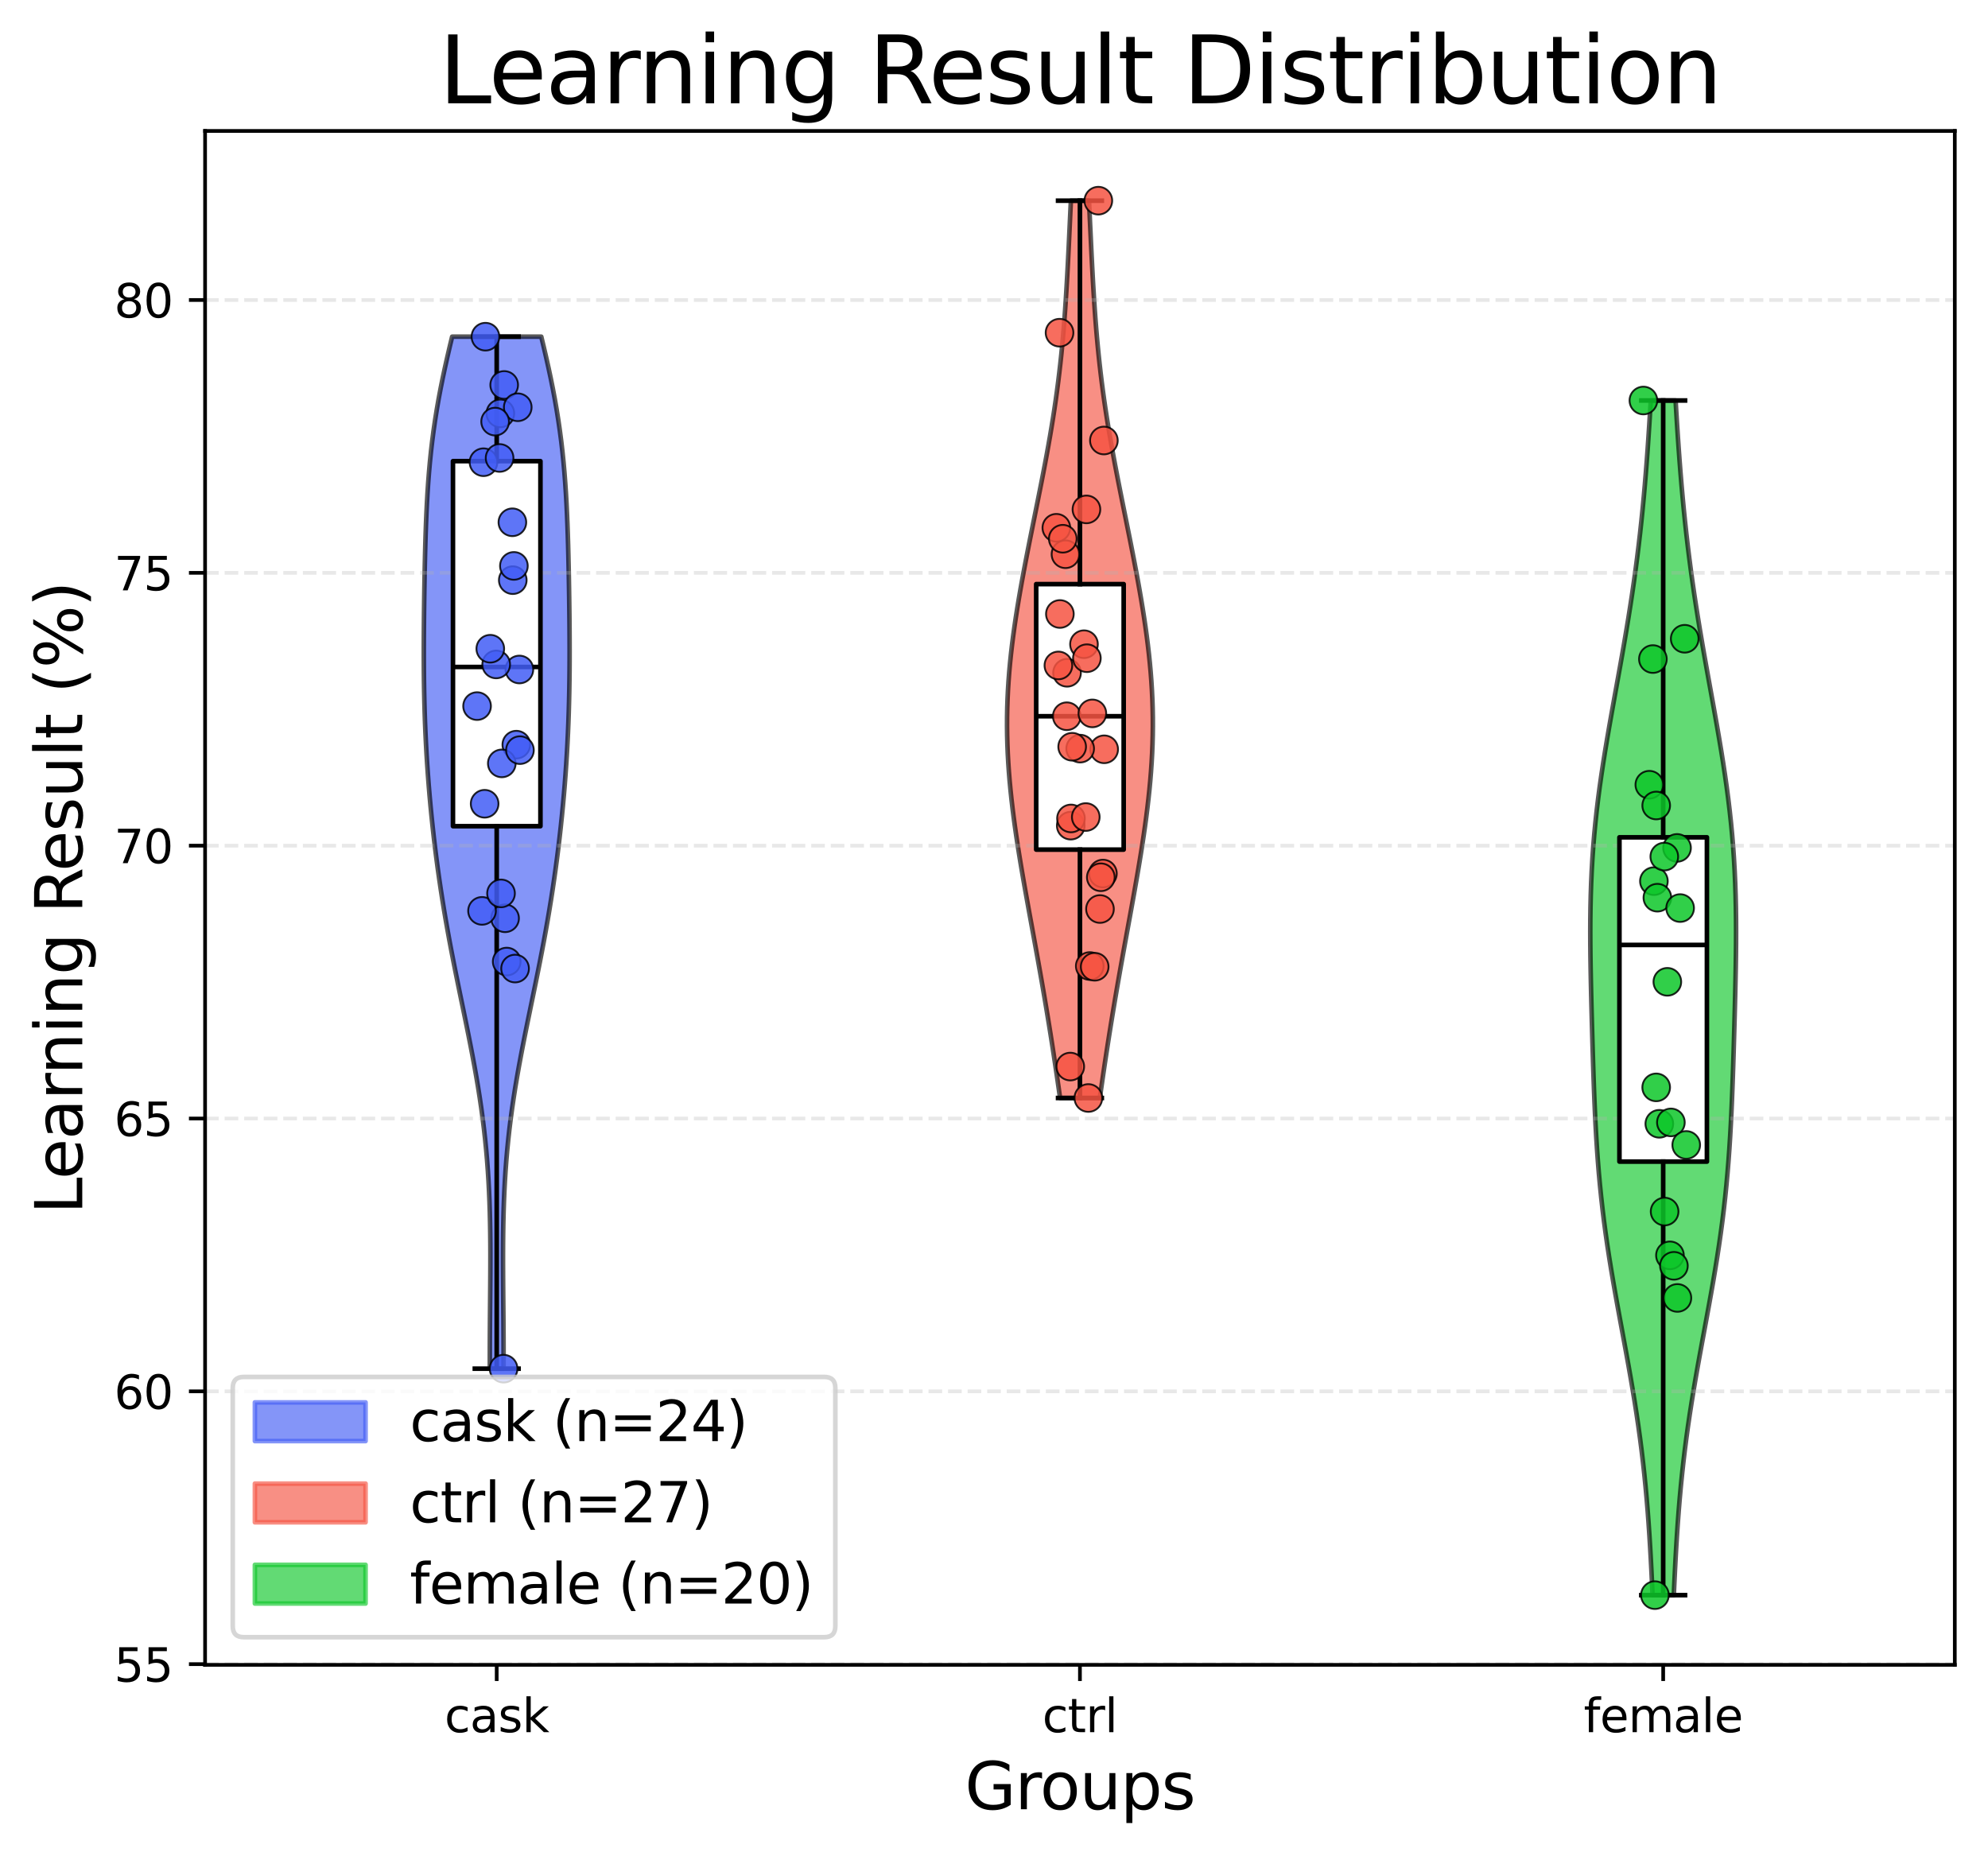 <?xml version="1.0" encoding="utf-8" standalone="no"?>
<!DOCTYPE svg PUBLIC "-//W3C//DTD SVG 1.1//EN"
  "http://www.w3.org/Graphics/SVG/1.1/DTD/svg11.dtd">
<svg xmlns:xlink="http://www.w3.org/1999/xlink" width="431.114pt" height="402.464pt" viewBox="0 0 431.114 402.464" xmlns="http://www.w3.org/2000/svg" version="1.1">
 <defs>
  <style type="text/css">*{stroke-linejoin: round; stroke-linecap: butt}</style>
 </defs>
 <g id="figure_1">
  <g id="patch_1">
   <path d="M 0 402.464 
L 431.114 402.464 
L 431.114 0 
L 0 0 
z
" style="fill: #ffffff"/>
  </g>
  <g id="axes_1">
   <g id="patch_2">
    <path d="M 44.474 361.037 
L 423.914 361.037 
L 423.914 28.397 
L 44.474 28.397 
z
" style="fill: #ffffff"/>
   </g>
   <g id="PolyCollection_1">
    <defs>
     <path id="m0160c5a021" d="M 109.202 -105.655 
L 106.227 -105.655 
L 106.222 -107.916 
L 106.224 -110.176 
L 106.232 -112.437 
L 106.246 -114.697 
L 106.263 -116.958 
L 106.282 -119.218 
L 106.302 -121.479 
L 106.32 -123.74 
L 106.335 -126 
L 106.344 -128.261 
L 106.346 -130.521 
L 106.337 -132.782 
L 106.315 -135.042 
L 106.278 -137.303 
L 106.224 -139.564 
L 106.151 -141.824 
L 106.056 -144.085 
L 105.938 -146.345 
L 105.795 -148.606 
L 105.625 -150.866 
L 105.429 -153.127 
L 105.205 -155.388 
L 104.953 -157.648 
L 104.674 -159.909 
L 104.367 -162.169 
L 104.034 -164.43 
L 103.677 -166.691 
L 103.296 -168.951 
L 102.895 -171.212 
L 102.475 -173.472 
L 102.04 -175.733 
L 101.592 -177.993 
L 101.135 -180.254 
L 100.671 -182.515 
L 100.204 -184.775 
L 99.737 -187.036 
L 99.273 -189.296 
L 98.814 -191.557 
L 98.364 -193.817 
L 97.923 -196.078 
L 97.495 -198.339 
L 97.08 -200.599 
L 96.68 -202.86 
L 96.296 -205.12 
L 95.928 -207.381 
L 95.577 -209.641 
L 95.243 -211.902 
L 94.925 -214.163 
L 94.624 -216.423 
L 94.339 -218.684 
L 94.07 -220.944 
L 93.818 -223.205 
L 93.581 -225.466 
L 93.36 -227.726 
L 93.155 -229.987 
L 92.966 -232.247 
L 92.793 -234.508 
L 92.636 -236.768 
L 92.495 -239.029 
L 92.37 -241.29 
L 92.261 -243.55 
L 92.167 -245.811 
L 92.09 -248.071 
L 92.027 -250.332 
L 91.978 -252.592 
L 91.942 -254.853 
L 91.919 -257.114 
L 91.907 -259.374 
L 91.904 -261.635 
L 91.911 -263.895 
L 91.924 -266.156 
L 91.944 -268.417 
L 91.969 -270.677 
L 92 -272.938 
L 92.035 -275.198 
L 92.074 -277.459 
L 92.119 -279.719 
L 92.17 -281.98 
L 92.229 -284.241 
L 92.297 -286.501 
L 92.376 -288.762 
L 92.47 -291.022 
L 92.579 -293.283 
L 92.708 -295.543 
L 92.858 -297.804 
L 93.034 -300.065 
L 93.236 -302.325 
L 93.468 -304.586 
L 93.731 -306.846 
L 94.026 -309.107 
L 94.355 -311.367 
L 94.717 -313.628 
L 95.111 -315.889 
L 95.537 -318.149 
L 95.992 -320.41 
L 96.475 -322.67 
L 96.981 -324.931 
L 97.508 -327.192 
L 98.051 -329.452 
L 117.378 -329.452 
L 117.378 -329.452 
L 117.921 -327.192 
L 118.448 -324.931 
L 118.954 -322.67 
L 119.436 -320.41 
L 119.892 -318.149 
L 120.318 -315.889 
L 120.712 -313.628 
L 121.074 -311.367 
L 121.402 -309.107 
L 121.698 -306.846 
L 121.961 -304.586 
L 122.193 -302.325 
L 122.395 -300.065 
L 122.57 -297.804 
L 122.721 -295.543 
L 122.85 -293.283 
L 122.959 -291.022 
L 123.052 -288.762 
L 123.132 -286.501 
L 123.2 -284.241 
L 123.258 -281.98 
L 123.309 -279.719 
L 123.354 -277.459 
L 123.394 -275.198 
L 123.429 -272.938 
L 123.459 -270.677 
L 123.485 -268.417 
L 123.505 -266.156 
L 123.518 -263.895 
L 123.524 -261.635 
L 123.522 -259.374 
L 123.51 -257.114 
L 123.486 -254.853 
L 123.451 -252.592 
L 123.402 -250.332 
L 123.339 -248.071 
L 123.261 -245.811 
L 123.168 -243.55 
L 123.059 -241.29 
L 122.934 -239.029 
L 122.793 -236.768 
L 122.636 -234.508 
L 122.463 -232.247 
L 122.273 -229.987 
L 122.068 -227.726 
L 121.847 -225.466 
L 121.611 -223.205 
L 121.358 -220.944 
L 121.09 -218.684 
L 120.805 -216.423 
L 120.504 -214.163 
L 120.186 -211.902 
L 119.852 -209.641 
L 119.5 -207.381 
L 119.132 -205.12 
L 118.748 -202.86 
L 118.348 -200.599 
L 117.934 -198.339 
L 117.505 -196.078 
L 117.065 -193.817 
L 116.614 -191.557 
L 116.156 -189.296 
L 115.691 -187.036 
L 115.224 -184.775 
L 114.758 -182.515 
L 114.294 -180.254 
L 113.837 -177.993 
L 113.389 -175.733 
L 112.954 -173.472 
L 112.534 -171.212 
L 112.133 -168.951 
L 111.752 -166.691 
L 111.395 -164.43 
L 111.062 -162.169 
L 110.755 -159.909 
L 110.475 -157.648 
L 110.224 -155.388 
L 110 -153.127 
L 109.803 -150.866 
L 109.634 -148.606 
L 109.491 -146.345 
L 109.373 -144.085 
L 109.278 -141.824 
L 109.204 -139.564 
L 109.15 -137.303 
L 109.114 -135.042 
L 109.092 -132.782 
L 109.083 -130.521 
L 109.084 -128.261 
L 109.094 -126 
L 109.109 -123.74 
L 109.127 -121.479 
L 109.147 -119.218 
L 109.166 -116.958 
L 109.183 -114.697 
L 109.196 -112.437 
L 109.204 -110.176 
L 109.207 -107.916 
L 109.202 -105.655 
z
" style="stroke: #000000; stroke-opacity: 0.65"/>
    </defs>
    <g clip-path="url(#p8790791031)">
     <use xlink:href="#m0160c5a021" x="0" y="402.464" style="fill: #425df5; fill-opacity: 0.65; stroke: #000000; stroke-opacity: 0.65"/>
    </g>
   </g>
   <g id="PolyCollection_2">
    <defs>
     <path id="m5516cc90e6" d="M 238.505 -164.354 
L 229.884 -164.354 
L 229.607 -166.32 
L 229.324 -168.285 
L 229.036 -170.251 
L 228.743 -172.217 
L 228.444 -174.182 
L 228.14 -176.148 
L 227.831 -178.113 
L 227.516 -180.079 
L 227.195 -182.044 
L 226.869 -184.01 
L 226.538 -185.976 
L 226.201 -187.941 
L 225.859 -189.907 
L 225.512 -191.872 
L 225.162 -193.838 
L 224.808 -195.804 
L 224.451 -197.769 
L 224.092 -199.735 
L 223.733 -201.7 
L 223.373 -203.666 
L 223.015 -205.632 
L 222.66 -207.597 
L 222.308 -209.563 
L 221.962 -211.528 
L 221.622 -213.494 
L 221.291 -215.459 
L 220.97 -217.425 
L 220.66 -219.391 
L 220.363 -221.356 
L 220.081 -223.322 
L 219.815 -225.287 
L 219.567 -227.253 
L 219.338 -229.219 
L 219.131 -231.184 
L 218.946 -233.15 
L 218.785 -235.115 
L 218.65 -237.081 
L 218.541 -239.047 
L 218.46 -241.012 
L 218.408 -242.978 
L 218.384 -244.943 
L 218.39 -246.909 
L 218.426 -248.874 
L 218.492 -250.84 
L 218.586 -252.806 
L 218.71 -254.771 
L 218.861 -256.737 
L 219.039 -258.702 
L 219.242 -260.668 
L 219.47 -262.634 
L 219.721 -264.599 
L 219.992 -266.565 
L 220.283 -268.53 
L 220.592 -270.496 
L 220.917 -272.462 
L 221.256 -274.427 
L 221.608 -276.393 
L 221.971 -278.358 
L 222.344 -280.324 
L 222.724 -282.29 
L 223.111 -284.255 
L 223.503 -286.221 
L 223.898 -288.186 
L 224.295 -290.152 
L 224.692 -292.117 
L 225.088 -294.083 
L 225.482 -296.049 
L 225.871 -298.014 
L 226.254 -299.98 
L 226.63 -301.945 
L 226.997 -303.911 
L 227.353 -305.877 
L 227.698 -307.842 
L 228.031 -309.808 
L 228.35 -311.773 
L 228.654 -313.739 
L 228.943 -315.705 
L 229.216 -317.67 
L 229.473 -319.636 
L 229.714 -321.601 
L 229.939 -323.567 
L 230.149 -325.532 
L 230.343 -327.498 
L 230.523 -329.464 
L 230.69 -331.429 
L 230.844 -333.395 
L 230.987 -335.36 
L 231.12 -337.326 
L 231.243 -339.292 
L 231.359 -341.257 
L 231.468 -343.223 
L 231.572 -345.188 
L 231.671 -347.154 
L 231.768 -349.12 
L 231.862 -351.085 
L 231.954 -353.051 
L 232.046 -355.016 
L 232.138 -356.982 
L 232.23 -358.947 
L 236.159 -358.947 
L 236.159 -358.947 
L 236.251 -356.982 
L 236.342 -355.016 
L 236.434 -353.051 
L 236.527 -351.085 
L 236.621 -349.12 
L 236.717 -347.154 
L 236.817 -345.188 
L 236.921 -343.223 
L 237.03 -341.257 
L 237.146 -339.292 
L 237.269 -337.326 
L 237.402 -335.36 
L 237.544 -333.395 
L 237.699 -331.429 
L 237.865 -329.464 
L 238.046 -327.498 
L 238.24 -325.532 
L 238.45 -323.567 
L 238.675 -321.601 
L 238.916 -319.636 
L 239.173 -317.67 
L 239.446 -315.705 
L 239.735 -313.739 
L 240.039 -311.773 
L 240.358 -309.808 
L 240.69 -307.842 
L 241.036 -305.877 
L 241.392 -303.911 
L 241.759 -301.945 
L 242.135 -299.98 
L 242.518 -298.014 
L 242.907 -296.049 
L 243.3 -294.083 
L 243.696 -292.117 
L 244.094 -290.152 
L 244.491 -288.186 
L 244.886 -286.221 
L 245.278 -284.255 
L 245.665 -282.29 
L 246.045 -280.324 
L 246.418 -278.358 
L 246.781 -276.393 
L 247.133 -274.427 
L 247.472 -272.462 
L 247.797 -270.496 
L 248.106 -268.53 
L 248.397 -266.565 
L 248.668 -264.599 
L 248.919 -262.634 
L 249.146 -260.668 
L 249.35 -258.702 
L 249.528 -256.737 
L 249.679 -254.771 
L 249.802 -252.806 
L 249.897 -250.84 
L 249.962 -248.874 
L 249.998 -246.909 
L 250.004 -244.943 
L 249.981 -242.978 
L 249.928 -241.012 
L 249.847 -239.047 
L 249.739 -237.081 
L 249.603 -235.115 
L 249.443 -233.15 
L 249.258 -231.184 
L 249.05 -229.219 
L 248.822 -227.253 
L 248.574 -225.287 
L 248.308 -223.322 
L 248.025 -221.356 
L 247.729 -219.391 
L 247.419 -217.425 
L 247.097 -215.459 
L 246.766 -213.494 
L 246.427 -211.528 
L 246.081 -209.563 
L 245.729 -207.597 
L 245.374 -205.632 
L 245.016 -203.666 
L 244.656 -201.7 
L 244.297 -199.735 
L 243.938 -197.769 
L 243.581 -195.804 
L 243.227 -193.838 
L 242.876 -191.872 
L 242.53 -189.907 
L 242.188 -187.941 
L 241.851 -185.976 
L 241.52 -184.01 
L 241.194 -182.044 
L 240.873 -180.079 
L 240.558 -178.113 
L 240.249 -176.148 
L 239.945 -174.182 
L 239.646 -172.217 
L 239.353 -170.251 
L 239.065 -168.285 
L 238.782 -166.32 
L 238.505 -164.354 
z
" style="stroke: #000000; stroke-opacity: 0.65"/>
    </defs>
    <g clip-path="url(#p8790791031)">
     <use xlink:href="#m5516cc90e6" x="0" y="402.464" style="fill: #f55442; fill-opacity: 0.65; stroke: #000000; stroke-opacity: 0.65"/>
    </g>
   </g>
   <g id="PolyCollection_3">
    <defs>
     <path id="md12768fd39" d="M 362.977 -56.547 
L 358.372 -56.547 
L 358.254 -59.164 
L 358.127 -61.781 
L 357.991 -64.398 
L 357.843 -67.015 
L 357.681 -69.631 
L 357.502 -72.248 
L 357.306 -74.865 
L 357.089 -77.482 
L 356.851 -80.099 
L 356.589 -82.715 
L 356.302 -85.332 
L 355.991 -87.949 
L 355.655 -90.566 
L 355.293 -93.183 
L 354.908 -95.799 
L 354.5 -98.416 
L 354.072 -101.033 
L 353.625 -103.65 
L 353.164 -106.267 
L 352.691 -108.883 
L 352.21 -111.5 
L 351.725 -114.117 
L 351.241 -116.734 
L 350.76 -119.351 
L 350.289 -121.967 
L 349.83 -124.584 
L 349.387 -127.201 
L 348.964 -129.818 
L 348.563 -132.434 
L 348.187 -135.051 
L 347.838 -137.668 
L 347.516 -140.285 
L 347.223 -142.902 
L 346.958 -145.518 
L 346.719 -148.135 
L 346.507 -150.752 
L 346.32 -153.369 
L 346.154 -155.986 
L 346.008 -158.602 
L 345.879 -161.219 
L 345.764 -163.836 
L 345.661 -166.453 
L 345.568 -169.07 
L 345.481 -171.686 
L 345.399 -174.303 
L 345.321 -176.92 
L 345.247 -179.537 
L 345.175 -182.154 
L 345.107 -184.77 
L 345.044 -187.387 
L 344.986 -190.004 
L 344.937 -192.621 
L 344.898 -195.238 
L 344.873 -197.854 
L 344.864 -200.471 
L 344.875 -203.088 
L 344.909 -205.705 
L 344.968 -208.321 
L 345.055 -210.938 
L 345.172 -213.555 
L 345.321 -216.172 
L 345.504 -218.789 
L 345.72 -221.405 
L 345.97 -224.022 
L 346.253 -226.639 
L 346.568 -229.256 
L 346.913 -231.873 
L 347.286 -234.489 
L 347.683 -237.106 
L 348.102 -239.723 
L 348.54 -242.34 
L 348.992 -244.957 
L 349.455 -247.573 
L 349.925 -250.19 
L 350.399 -252.807 
L 350.873 -255.424 
L 351.345 -258.041 
L 351.809 -260.657 
L 352.265 -263.274 
L 352.71 -265.891 
L 353.14 -268.508 
L 353.555 -271.125 
L 353.953 -273.741 
L 354.333 -276.358 
L 354.695 -278.975 
L 355.037 -281.592 
L 355.359 -284.208 
L 355.663 -286.825 
L 355.947 -289.442 
L 356.214 -292.059 
L 356.463 -294.676 
L 356.696 -297.292 
L 356.915 -299.909 
L 357.119 -302.526 
L 357.311 -305.143 
L 357.491 -307.76 
L 357.662 -310.376 
L 357.825 -312.993 
L 357.98 -315.61 
L 363.369 -315.61 
L 363.369 -315.61 
L 363.524 -312.993 
L 363.686 -310.376 
L 363.857 -307.76 
L 364.038 -305.143 
L 364.23 -302.526 
L 364.434 -299.909 
L 364.652 -297.292 
L 364.885 -294.676 
L 365.135 -292.059 
L 365.401 -289.442 
L 365.686 -286.825 
L 365.989 -284.208 
L 366.312 -281.592 
L 366.654 -278.975 
L 367.015 -276.358 
L 367.395 -273.741 
L 367.794 -271.125 
L 368.209 -268.508 
L 368.639 -265.891 
L 369.084 -263.274 
L 369.539 -260.657 
L 370.004 -258.041 
L 370.475 -255.424 
L 370.95 -252.807 
L 371.424 -250.19 
L 371.894 -247.573 
L 372.357 -244.957 
L 372.809 -242.34 
L 373.247 -239.723 
L 373.666 -237.106 
L 374.063 -234.489 
L 374.436 -231.873 
L 374.78 -229.256 
L 375.095 -226.639 
L 375.378 -224.022 
L 375.629 -221.405 
L 375.845 -218.789 
L 376.027 -216.172 
L 376.177 -213.555 
L 376.294 -210.938 
L 376.381 -208.321 
L 376.44 -205.705 
L 376.474 -203.088 
L 376.484 -200.471 
L 376.476 -197.854 
L 376.45 -195.238 
L 376.412 -192.621 
L 376.362 -190.004 
L 376.305 -187.387 
L 376.241 -184.77 
L 376.173 -182.154 
L 376.102 -179.537 
L 376.027 -176.92 
L 375.95 -174.303 
L 375.868 -171.686 
L 375.781 -169.07 
L 375.687 -166.453 
L 375.584 -163.836 
L 375.47 -161.219 
L 375.341 -158.602 
L 375.195 -155.986 
L 375.029 -153.369 
L 374.841 -150.752 
L 374.629 -148.135 
L 374.391 -145.518 
L 374.126 -142.902 
L 373.832 -140.285 
L 373.511 -137.668 
L 373.161 -135.051 
L 372.785 -132.434 
L 372.385 -129.818 
L 371.962 -127.201 
L 371.519 -124.584 
L 371.06 -121.967 
L 370.588 -119.351 
L 370.108 -116.734 
L 369.624 -114.117 
L 369.139 -111.5 
L 368.658 -108.883 
L 368.185 -106.267 
L 367.723 -103.65 
L 367.277 -101.033 
L 366.849 -98.416 
L 366.441 -95.799 
L 366.055 -93.183 
L 365.694 -90.566 
L 365.358 -87.949 
L 365.046 -85.332 
L 364.76 -82.715 
L 364.498 -80.099 
L 364.259 -77.482 
L 364.043 -74.865 
L 363.846 -72.248 
L 363.668 -69.631 
L 363.506 -67.015 
L 363.358 -64.398 
L 363.222 -61.781 
L 363.095 -59.164 
L 362.977 -56.547 
z
" style="stroke: #000000; stroke-opacity: 0.65"/>
    </defs>
    <g clip-path="url(#p8790791031)">
     <use xlink:href="#md12768fd39" x="0" y="402.464" style="fill: #0ec72a; fill-opacity: 0.65; stroke: #000000; stroke-opacity: 0.65"/>
    </g>
   </g>
   <g id="matplotlib.axis_1">
    <g id="xtick_1">
     <g id="line2d_1">
      <defs>
       <path id="m0812d7dd52" d="M 0 0 
L 0 3.5 
" style="stroke: #000000; stroke-width: 0.8"/>
      </defs>
      <g>
       <use xlink:href="#m0812d7dd52" x="107.714" y="361.037" style="stroke: #000000; stroke-width: 0.8"/>
      </g>
     </g>
     <g id="text_1">
      <!-- cask -->
      <g transform="translate(96.401 375.635) scale(0.1 -0.1)">
       <defs>
        <path id="DejaVuSans-63" d="M 3122 3366 
L 3122 2828 
Q 2878 2963 2633 3030 
Q 2388 3097 2138 3097 
Q 1578 3097 1268 2742 
Q 959 2388 959 1747 
Q 959 1106 1268 751 
Q 1578 397 2138 397 
Q 2388 397 2633 464 
Q 2878 531 3122 666 
L 3122 134 
Q 2881 22 2623 -34 
Q 2366 -91 2075 -91 
Q 1284 -91 818 406 
Q 353 903 353 1747 
Q 353 2603 823 3093 
Q 1294 3584 2113 3584 
Q 2378 3584 2631 3529 
Q 2884 3475 3122 3366 
z
" transform="scale(0.016)"/>
        <path id="DejaVuSans-61" d="M 2194 1759 
Q 1497 1759 1228 1600 
Q 959 1441 959 1056 
Q 959 750 1161 570 
Q 1363 391 1709 391 
Q 2188 391 2477 730 
Q 2766 1069 2766 1631 
L 2766 1759 
L 2194 1759 
z
M 3341 1997 
L 3341 0 
L 2766 0 
L 2766 531 
Q 2569 213 2275 61 
Q 1981 -91 1556 -91 
Q 1019 -91 701 211 
Q 384 513 384 1019 
Q 384 1609 779 1909 
Q 1175 2209 1959 2209 
L 2766 2209 
L 2766 2266 
Q 2766 2663 2505 2880 
Q 2244 3097 1772 3097 
Q 1472 3097 1187 3025 
Q 903 2953 641 2809 
L 641 3341 
Q 956 3463 1253 3523 
Q 1550 3584 1831 3584 
Q 2591 3584 2966 3190 
Q 3341 2797 3341 1997 
z
" transform="scale(0.016)"/>
        <path id="DejaVuSans-73" d="M 2834 3397 
L 2834 2853 
Q 2591 2978 2328 3040 
Q 2066 3103 1784 3103 
Q 1356 3103 1142 2972 
Q 928 2841 928 2578 
Q 928 2378 1081 2264 
Q 1234 2150 1697 2047 
L 1894 2003 
Q 2506 1872 2764 1633 
Q 3022 1394 3022 966 
Q 3022 478 2636 193 
Q 2250 -91 1575 -91 
Q 1294 -91 989 -36 
Q 684 19 347 128 
L 347 722 
Q 666 556 975 473 
Q 1284 391 1588 391 
Q 1994 391 2212 530 
Q 2431 669 2431 922 
Q 2431 1156 2273 1281 
Q 2116 1406 1581 1522 
L 1381 1569 
Q 847 1681 609 1914 
Q 372 2147 372 2553 
Q 372 3047 722 3315 
Q 1072 3584 1716 3584 
Q 2034 3584 2315 3537 
Q 2597 3491 2834 3397 
z
" transform="scale(0.016)"/>
        <path id="DejaVuSans-6b" d="M 581 4863 
L 1159 4863 
L 1159 1991 
L 2875 3500 
L 3609 3500 
L 1753 1863 
L 3688 0 
L 2938 0 
L 1159 1709 
L 1159 0 
L 581 0 
L 581 4863 
z
" transform="scale(0.016)"/>
       </defs>
       <use xlink:href="#DejaVuSans-63"/>
       <use xlink:href="#DejaVuSans-61" x="54.98"/>
       <use xlink:href="#DejaVuSans-73" x="116.26"/>
       <use xlink:href="#DejaVuSans-6b" x="168.359"/>
      </g>
     </g>
    </g>
    <g id="xtick_2">
     <g id="line2d_2">
      <g>
       <use xlink:href="#m0812d7dd52" x="234.194" y="361.037" style="stroke: #000000; stroke-width: 0.8"/>
      </g>
     </g>
     <g id="text_2">
      <!-- ctrl -->
      <g transform="translate(226.04 375.635) scale(0.1 -0.1)">
       <defs>
        <path id="DejaVuSans-74" d="M 1172 4494 
L 1172 3500 
L 2356 3500 
L 2356 3053 
L 1172 3053 
L 1172 1153 
Q 1172 725 1289 603 
Q 1406 481 1766 481 
L 2356 481 
L 2356 0 
L 1766 0 
Q 1100 0 847 248 
Q 594 497 594 1153 
L 594 3053 
L 172 3053 
L 172 3500 
L 594 3500 
L 594 4494 
L 1172 4494 
z
" transform="scale(0.016)"/>
        <path id="DejaVuSans-72" d="M 2631 2963 
Q 2534 3019 2420 3045 
Q 2306 3072 2169 3072 
Q 1681 3072 1420 2755 
Q 1159 2438 1159 1844 
L 1159 0 
L 581 0 
L 581 3500 
L 1159 3500 
L 1159 2956 
Q 1341 3275 1631 3429 
Q 1922 3584 2338 3584 
Q 2397 3584 2469 3576 
Q 2541 3569 2628 3553 
L 2631 2963 
z
" transform="scale(0.016)"/>
        <path id="DejaVuSans-6c" d="M 603 4863 
L 1178 4863 
L 1178 0 
L 603 0 
L 603 4863 
z
" transform="scale(0.016)"/>
       </defs>
       <use xlink:href="#DejaVuSans-63"/>
       <use xlink:href="#DejaVuSans-74" x="54.98"/>
       <use xlink:href="#DejaVuSans-72" x="94.189"/>
       <use xlink:href="#DejaVuSans-6c" x="135.303"/>
      </g>
     </g>
    </g>
    <g id="xtick_3">
     <g id="line2d_3">
      <g>
       <use xlink:href="#m0812d7dd52" x="360.674" y="361.037" style="stroke: #000000; stroke-width: 0.8"/>
      </g>
     </g>
     <g id="text_3">
      <!-- female -->
      <g transform="translate(343.438 375.635) scale(0.1 -0.1)">
       <defs>
        <path id="DejaVuSans-66" d="M 2375 4863 
L 2375 4384 
L 1825 4384 
Q 1516 4384 1395 4259 
Q 1275 4134 1275 3809 
L 1275 3500 
L 2222 3500 
L 2222 3053 
L 1275 3053 
L 1275 0 
L 697 0 
L 697 3053 
L 147 3053 
L 147 3500 
L 697 3500 
L 697 3744 
Q 697 4328 969 4595 
Q 1241 4863 1831 4863 
L 2375 4863 
z
" transform="scale(0.016)"/>
        <path id="DejaVuSans-65" d="M 3597 1894 
L 3597 1613 
L 953 1613 
Q 991 1019 1311 708 
Q 1631 397 2203 397 
Q 2534 397 2845 478 
Q 3156 559 3463 722 
L 3463 178 
Q 3153 47 2828 -22 
Q 2503 -91 2169 -91 
Q 1331 -91 842 396 
Q 353 884 353 1716 
Q 353 2575 817 3079 
Q 1281 3584 2069 3584 
Q 2775 3584 3186 3129 
Q 3597 2675 3597 1894 
z
M 3022 2063 
Q 3016 2534 2758 2815 
Q 2500 3097 2075 3097 
Q 1594 3097 1305 2825 
Q 1016 2553 972 2059 
L 3022 2063 
z
" transform="scale(0.016)"/>
        <path id="DejaVuSans-6d" d="M 3328 2828 
Q 3544 3216 3844 3400 
Q 4144 3584 4550 3584 
Q 5097 3584 5394 3201 
Q 5691 2819 5691 2113 
L 5691 0 
L 5113 0 
L 5113 2094 
Q 5113 2597 4934 2840 
Q 4756 3084 4391 3084 
Q 3944 3084 3684 2787 
Q 3425 2491 3425 1978 
L 3425 0 
L 2847 0 
L 2847 2094 
Q 2847 2600 2669 2842 
Q 2491 3084 2119 3084 
Q 1678 3084 1418 2786 
Q 1159 2488 1159 1978 
L 1159 0 
L 581 0 
L 581 3500 
L 1159 3500 
L 1159 2956 
Q 1356 3278 1631 3431 
Q 1906 3584 2284 3584 
Q 2666 3584 2933 3390 
Q 3200 3197 3328 2828 
z
" transform="scale(0.016)"/>
       </defs>
       <use xlink:href="#DejaVuSans-66"/>
       <use xlink:href="#DejaVuSans-65" x="35.205"/>
       <use xlink:href="#DejaVuSans-6d" x="96.729"/>
       <use xlink:href="#DejaVuSans-61" x="194.141"/>
       <use xlink:href="#DejaVuSans-6c" x="255.42"/>
       <use xlink:href="#DejaVuSans-65" x="283.203"/>
      </g>
     </g>
    </g>
    <g id="text_4">
     <!-- Groups -->
     <g transform="translate(209.24 392.353) scale(0.14 -0.14)">
      <defs>
       <path id="DejaVuSans-47" d="M 3809 666 
L 3809 1919 
L 2778 1919 
L 2778 2438 
L 4434 2438 
L 4434 434 
Q 4069 175 3628 42 
Q 3188 -91 2688 -91 
Q 1594 -91 976 548 
Q 359 1188 359 2328 
Q 359 3472 976 4111 
Q 1594 4750 2688 4750 
Q 3144 4750 3555 4637 
Q 3966 4525 4313 4306 
L 4313 3634 
Q 3963 3931 3569 4081 
Q 3175 4231 2741 4231 
Q 1884 4231 1454 3753 
Q 1025 3275 1025 2328 
Q 1025 1384 1454 906 
Q 1884 428 2741 428 
Q 3075 428 3337 486 
Q 3600 544 3809 666 
z
" transform="scale(0.016)"/>
       <path id="DejaVuSans-6f" d="M 1959 3097 
Q 1497 3097 1228 2736 
Q 959 2375 959 1747 
Q 959 1119 1226 758 
Q 1494 397 1959 397 
Q 2419 397 2687 759 
Q 2956 1122 2956 1747 
Q 2956 2369 2687 2733 
Q 2419 3097 1959 3097 
z
M 1959 3584 
Q 2709 3584 3137 3096 
Q 3566 2609 3566 1747 
Q 3566 888 3137 398 
Q 2709 -91 1959 -91 
Q 1206 -91 779 398 
Q 353 888 353 1747 
Q 353 2609 779 3096 
Q 1206 3584 1959 3584 
z
" transform="scale(0.016)"/>
       <path id="DejaVuSans-75" d="M 544 1381 
L 544 3500 
L 1119 3500 
L 1119 1403 
Q 1119 906 1312 657 
Q 1506 409 1894 409 
Q 2359 409 2629 706 
Q 2900 1003 2900 1516 
L 2900 3500 
L 3475 3500 
L 3475 0 
L 2900 0 
L 2900 538 
Q 2691 219 2414 64 
Q 2138 -91 1772 -91 
Q 1169 -91 856 284 
Q 544 659 544 1381 
z
M 1991 3584 
L 1991 3584 
z
" transform="scale(0.016)"/>
       <path id="DejaVuSans-70" d="M 1159 525 
L 1159 -1331 
L 581 -1331 
L 581 3500 
L 1159 3500 
L 1159 2969 
Q 1341 3281 1617 3432 
Q 1894 3584 2278 3584 
Q 2916 3584 3314 3078 
Q 3713 2572 3713 1747 
Q 3713 922 3314 415 
Q 2916 -91 2278 -91 
Q 1894 -91 1617 61 
Q 1341 213 1159 525 
z
M 3116 1747 
Q 3116 2381 2855 2742 
Q 2594 3103 2138 3103 
Q 1681 3103 1420 2742 
Q 1159 2381 1159 1747 
Q 1159 1113 1420 752 
Q 1681 391 2138 391 
Q 2594 391 2855 752 
Q 3116 1113 3116 1747 
z
" transform="scale(0.016)"/>
      </defs>
      <use xlink:href="#DejaVuSans-47"/>
      <use xlink:href="#DejaVuSans-72" x="77.49"/>
      <use xlink:href="#DejaVuSans-6f" x="116.354"/>
      <use xlink:href="#DejaVuSans-75" x="177.535"/>
      <use xlink:href="#DejaVuSans-70" x="240.914"/>
      <use xlink:href="#DejaVuSans-73" x="304.391"/>
     </g>
    </g>
   </g>
   <g id="matplotlib.axis_2">
    <g id="ytick_1">
     <g id="line2d_4">
      <path d="M 44.474 360.885 
L 423.914 360.885 
" clip-path="url(#p8790791031)" style="fill: none; stroke-dasharray: 2.96,1.28; stroke-dashoffset: 0; stroke: #b0b0b0; stroke-opacity: 0.3; stroke-width: 0.8"/>
     </g>
     <g id="line2d_5">
      <defs>
       <path id="m409e22dfe6" d="M 0 0 
L -3.5 0 
" style="stroke: #000000; stroke-width: 0.8"/>
      </defs>
      <g>
       <use xlink:href="#m409e22dfe6" x="44.474" y="360.885" style="stroke: #000000; stroke-width: 0.8"/>
      </g>
     </g>
     <g id="text_5">
      <!-- 55 -->
      <g transform="translate(24.749 364.684) scale(0.1 -0.1)">
       <defs>
        <path id="DejaVuSans-35" d="M 691 4666 
L 3169 4666 
L 3169 4134 
L 1269 4134 
L 1269 2991 
Q 1406 3038 1543 3061 
Q 1681 3084 1819 3084 
Q 2600 3084 3056 2656 
Q 3513 2228 3513 1497 
Q 3513 744 3044 326 
Q 2575 -91 1722 -91 
Q 1428 -91 1123 -41 
Q 819 9 494 109 
L 494 744 
Q 775 591 1075 516 
Q 1375 441 1709 441 
Q 2250 441 2565 725 
Q 2881 1009 2881 1497 
Q 2881 1984 2565 2268 
Q 2250 2553 1709 2553 
Q 1456 2553 1204 2497 
Q 953 2441 691 2322 
L 691 4666 
z
" transform="scale(0.016)"/>
       </defs>
       <use xlink:href="#DejaVuSans-35"/>
       <use xlink:href="#DejaVuSans-35" x="63.623"/>
      </g>
     </g>
    </g>
    <g id="ytick_2">
     <g id="line2d_6">
      <path d="M 44.474 301.719 
L 423.914 301.719 
" clip-path="url(#p8790791031)" style="fill: none; stroke-dasharray: 2.96,1.28; stroke-dashoffset: 0; stroke: #b0b0b0; stroke-opacity: 0.3; stroke-width: 0.8"/>
     </g>
     <g id="line2d_7">
      <g>
       <use xlink:href="#m409e22dfe6" x="44.474" y="301.719" style="stroke: #000000; stroke-width: 0.8"/>
      </g>
     </g>
     <g id="text_6">
      <!-- 60 -->
      <g transform="translate(24.749 305.519) scale(0.1 -0.1)">
       <defs>
        <path id="DejaVuSans-36" d="M 2113 2584 
Q 1688 2584 1439 2293 
Q 1191 2003 1191 1497 
Q 1191 994 1439 701 
Q 1688 409 2113 409 
Q 2538 409 2786 701 
Q 3034 994 3034 1497 
Q 3034 2003 2786 2293 
Q 2538 2584 2113 2584 
z
M 3366 4563 
L 3366 3988 
Q 3128 4100 2886 4159 
Q 2644 4219 2406 4219 
Q 1781 4219 1451 3797 
Q 1122 3375 1075 2522 
Q 1259 2794 1537 2939 
Q 1816 3084 2150 3084 
Q 2853 3084 3261 2657 
Q 3669 2231 3669 1497 
Q 3669 778 3244 343 
Q 2819 -91 2113 -91 
Q 1303 -91 875 529 
Q 447 1150 447 2328 
Q 447 3434 972 4092 
Q 1497 4750 2381 4750 
Q 2619 4750 2861 4703 
Q 3103 4656 3366 4563 
z
" transform="scale(0.016)"/>
        <path id="DejaVuSans-30" d="M 2034 4250 
Q 1547 4250 1301 3770 
Q 1056 3291 1056 2328 
Q 1056 1369 1301 889 
Q 1547 409 2034 409 
Q 2525 409 2770 889 
Q 3016 1369 3016 2328 
Q 3016 3291 2770 3770 
Q 2525 4250 2034 4250 
z
M 2034 4750 
Q 2819 4750 3233 4129 
Q 3647 3509 3647 2328 
Q 3647 1150 3233 529 
Q 2819 -91 2034 -91 
Q 1250 -91 836 529 
Q 422 1150 422 2328 
Q 422 3509 836 4129 
Q 1250 4750 2034 4750 
z
" transform="scale(0.016)"/>
       </defs>
       <use xlink:href="#DejaVuSans-36"/>
       <use xlink:href="#DejaVuSans-30" x="63.623"/>
      </g>
     </g>
    </g>
    <g id="ytick_3">
     <g id="line2d_8">
      <path d="M 44.474 242.554 
L 423.914 242.554 
" clip-path="url(#p8790791031)" style="fill: none; stroke-dasharray: 2.96,1.28; stroke-dashoffset: 0; stroke: #b0b0b0; stroke-opacity: 0.3; stroke-width: 0.8"/>
     </g>
     <g id="line2d_9">
      <g>
       <use xlink:href="#m409e22dfe6" x="44.474" y="242.554" style="stroke: #000000; stroke-width: 0.8"/>
      </g>
     </g>
     <g id="text_7">
      <!-- 65 -->
      <g transform="translate(24.749 246.353) scale(0.1 -0.1)">
       <use xlink:href="#DejaVuSans-36"/>
       <use xlink:href="#DejaVuSans-35" x="63.623"/>
      </g>
     </g>
    </g>
    <g id="ytick_4">
     <g id="line2d_10">
      <path d="M 44.474 183.388 
L 423.914 183.388 
" clip-path="url(#p8790791031)" style="fill: none; stroke-dasharray: 2.96,1.28; stroke-dashoffset: 0; stroke: #b0b0b0; stroke-opacity: 0.3; stroke-width: 0.8"/>
     </g>
     <g id="line2d_11">
      <g>
       <use xlink:href="#m409e22dfe6" x="44.474" y="183.388" style="stroke: #000000; stroke-width: 0.8"/>
      </g>
     </g>
     <g id="text_8">
      <!-- 70 -->
      <g transform="translate(24.749 187.187) scale(0.1 -0.1)">
       <defs>
        <path id="DejaVuSans-37" d="M 525 4666 
L 3525 4666 
L 3525 4397 
L 1831 0 
L 1172 0 
L 2766 4134 
L 525 4134 
L 525 4666 
z
" transform="scale(0.016)"/>
       </defs>
       <use xlink:href="#DejaVuSans-37"/>
       <use xlink:href="#DejaVuSans-30" x="63.623"/>
      </g>
     </g>
    </g>
    <g id="ytick_5">
     <g id="line2d_12">
      <path d="M 44.474 124.222 
L 423.914 124.222 
" clip-path="url(#p8790791031)" style="fill: none; stroke-dasharray: 2.96,1.28; stroke-dashoffset: 0; stroke: #b0b0b0; stroke-opacity: 0.3; stroke-width: 0.8"/>
     </g>
     <g id="line2d_13">
      <g>
       <use xlink:href="#m409e22dfe6" x="44.474" y="124.222" style="stroke: #000000; stroke-width: 0.8"/>
      </g>
     </g>
     <g id="text_9">
      <!-- 75 -->
      <g transform="translate(24.749 128.021) scale(0.1 -0.1)">
       <use xlink:href="#DejaVuSans-37"/>
       <use xlink:href="#DejaVuSans-35" x="63.623"/>
      </g>
     </g>
    </g>
    <g id="ytick_6">
     <g id="line2d_14">
      <path d="M 44.474 65.056 
L 423.914 65.056 
" clip-path="url(#p8790791031)" style="fill: none; stroke-dasharray: 2.96,1.28; stroke-dashoffset: 0; stroke: #b0b0b0; stroke-opacity: 0.3; stroke-width: 0.8"/>
     </g>
     <g id="line2d_15">
      <g>
       <use xlink:href="#m409e22dfe6" x="44.474" y="65.056" style="stroke: #000000; stroke-width: 0.8"/>
      </g>
     </g>
     <g id="text_10">
      <!-- 80 -->
      <g transform="translate(24.749 68.856) scale(0.1 -0.1)">
       <defs>
        <path id="DejaVuSans-38" d="M 2034 2216 
Q 1584 2216 1326 1975 
Q 1069 1734 1069 1313 
Q 1069 891 1326 650 
Q 1584 409 2034 409 
Q 2484 409 2743 651 
Q 3003 894 3003 1313 
Q 3003 1734 2745 1975 
Q 2488 2216 2034 2216 
z
M 1403 2484 
Q 997 2584 770 2862 
Q 544 3141 544 3541 
Q 544 4100 942 4425 
Q 1341 4750 2034 4750 
Q 2731 4750 3128 4425 
Q 3525 4100 3525 3541 
Q 3525 3141 3298 2862 
Q 3072 2584 2669 2484 
Q 3125 2378 3379 2068 
Q 3634 1759 3634 1313 
Q 3634 634 3220 271 
Q 2806 -91 2034 -91 
Q 1263 -91 848 271 
Q 434 634 434 1313 
Q 434 1759 690 2068 
Q 947 2378 1403 2484 
z
M 1172 3481 
Q 1172 3119 1398 2916 
Q 1625 2713 2034 2713 
Q 2441 2713 2670 2916 
Q 2900 3119 2900 3481 
Q 2900 3844 2670 4047 
Q 2441 4250 2034 4250 
Q 1625 4250 1398 4047 
Q 1172 3844 1172 3481 
z
" transform="scale(0.016)"/>
       </defs>
       <use xlink:href="#DejaVuSans-38"/>
       <use xlink:href="#DejaVuSans-30" x="63.623"/>
      </g>
     </g>
    </g>
    <g id="text_11">
     <!-- Learning Result (%) -->
     <g transform="translate(17.838 263.298) rotate(-90) scale(0.14 -0.14)">
      <defs>
       <path id="DejaVuSans-4c" d="M 628 4666 
L 1259 4666 
L 1259 531 
L 3531 531 
L 3531 0 
L 628 0 
L 628 4666 
z
" transform="scale(0.016)"/>
       <path id="DejaVuSans-6e" d="M 3513 2113 
L 3513 0 
L 2938 0 
L 2938 2094 
Q 2938 2591 2744 2837 
Q 2550 3084 2163 3084 
Q 1697 3084 1428 2787 
Q 1159 2491 1159 1978 
L 1159 0 
L 581 0 
L 581 3500 
L 1159 3500 
L 1159 2956 
Q 1366 3272 1645 3428 
Q 1925 3584 2291 3584 
Q 2894 3584 3203 3211 
Q 3513 2838 3513 2113 
z
" transform="scale(0.016)"/>
       <path id="DejaVuSans-69" d="M 603 3500 
L 1178 3500 
L 1178 0 
L 603 0 
L 603 3500 
z
M 603 4863 
L 1178 4863 
L 1178 4134 
L 603 4134 
L 603 4863 
z
" transform="scale(0.016)"/>
       <path id="DejaVuSans-67" d="M 2906 1791 
Q 2906 2416 2648 2759 
Q 2391 3103 1925 3103 
Q 1463 3103 1205 2759 
Q 947 2416 947 1791 
Q 947 1169 1205 825 
Q 1463 481 1925 481 
Q 2391 481 2648 825 
Q 2906 1169 2906 1791 
z
M 3481 434 
Q 3481 -459 3084 -895 
Q 2688 -1331 1869 -1331 
Q 1566 -1331 1297 -1286 
Q 1028 -1241 775 -1147 
L 775 -588 
Q 1028 -725 1275 -790 
Q 1522 -856 1778 -856 
Q 2344 -856 2625 -561 
Q 2906 -266 2906 331 
L 2906 616 
Q 2728 306 2450 153 
Q 2172 0 1784 0 
Q 1141 0 747 490 
Q 353 981 353 1791 
Q 353 2603 747 3093 
Q 1141 3584 1784 3584 
Q 2172 3584 2450 3431 
Q 2728 3278 2906 2969 
L 2906 3500 
L 3481 3500 
L 3481 434 
z
" transform="scale(0.016)"/>
       <path id="DejaVuSans-20" transform="scale(0.016)"/>
       <path id="DejaVuSans-52" d="M 2841 2188 
Q 3044 2119 3236 1894 
Q 3428 1669 3622 1275 
L 4263 0 
L 3584 0 
L 2988 1197 
Q 2756 1666 2539 1819 
Q 2322 1972 1947 1972 
L 1259 1972 
L 1259 0 
L 628 0 
L 628 4666 
L 2053 4666 
Q 2853 4666 3247 4331 
Q 3641 3997 3641 3322 
Q 3641 2881 3436 2590 
Q 3231 2300 2841 2188 
z
M 1259 4147 
L 1259 2491 
L 2053 2491 
Q 2509 2491 2742 2702 
Q 2975 2913 2975 3322 
Q 2975 3731 2742 3939 
Q 2509 4147 2053 4147 
L 1259 4147 
z
" transform="scale(0.016)"/>
       <path id="DejaVuSans-28" d="M 1984 4856 
Q 1566 4138 1362 3434 
Q 1159 2731 1159 2009 
Q 1159 1288 1364 580 
Q 1569 -128 1984 -844 
L 1484 -844 
Q 1016 -109 783 600 
Q 550 1309 550 2009 
Q 550 2706 781 3412 
Q 1013 4119 1484 4856 
L 1984 4856 
z
" transform="scale(0.016)"/>
       <path id="DejaVuSans-25" d="M 4653 2053 
Q 4381 2053 4226 1822 
Q 4072 1591 4072 1178 
Q 4072 772 4226 539 
Q 4381 306 4653 306 
Q 4919 306 5073 539 
Q 5228 772 5228 1178 
Q 5228 1588 5073 1820 
Q 4919 2053 4653 2053 
z
M 4653 2450 
Q 5147 2450 5437 2106 
Q 5728 1763 5728 1178 
Q 5728 594 5436 251 
Q 5144 -91 4653 -91 
Q 4153 -91 3862 251 
Q 3572 594 3572 1178 
Q 3572 1766 3864 2108 
Q 4156 2450 4653 2450 
z
M 1428 4353 
Q 1159 4353 1004 4120 
Q 850 3888 850 3481 
Q 850 3069 1003 2837 
Q 1156 2606 1428 2606 
Q 1700 2606 1854 2837 
Q 2009 3069 2009 3481 
Q 2009 3884 1853 4118 
Q 1697 4353 1428 4353 
z
M 4250 4750 
L 4750 4750 
L 1831 -91 
L 1331 -91 
L 4250 4750 
z
M 1428 4750 
Q 1922 4750 2215 4408 
Q 2509 4066 2509 3481 
Q 2509 2891 2217 2550 
Q 1925 2209 1428 2209 
Q 931 2209 642 2551 
Q 353 2894 353 3481 
Q 353 4063 643 4406 
Q 934 4750 1428 4750 
z
" transform="scale(0.016)"/>
       <path id="DejaVuSans-29" d="M 513 4856 
L 1013 4856 
Q 1481 4119 1714 3412 
Q 1947 2706 1947 2009 
Q 1947 1309 1714 600 
Q 1481 -109 1013 -844 
L 513 -844 
Q 928 -128 1133 580 
Q 1338 1288 1338 2009 
Q 1338 2731 1133 3434 
Q 928 4138 513 4856 
z
" transform="scale(0.016)"/>
      </defs>
      <use xlink:href="#DejaVuSans-4c"/>
      <use xlink:href="#DejaVuSans-65" x="53.963"/>
      <use xlink:href="#DejaVuSans-61" x="115.486"/>
      <use xlink:href="#DejaVuSans-72" x="176.766"/>
      <use xlink:href="#DejaVuSans-6e" x="216.129"/>
      <use xlink:href="#DejaVuSans-69" x="279.508"/>
      <use xlink:href="#DejaVuSans-6e" x="307.291"/>
      <use xlink:href="#DejaVuSans-67" x="370.67"/>
      <use xlink:href="#DejaVuSans-20" x="434.146"/>
      <use xlink:href="#DejaVuSans-52" x="465.934"/>
      <use xlink:href="#DejaVuSans-65" x="530.916"/>
      <use xlink:href="#DejaVuSans-73" x="592.439"/>
      <use xlink:href="#DejaVuSans-75" x="644.539"/>
      <use xlink:href="#DejaVuSans-6c" x="707.918"/>
      <use xlink:href="#DejaVuSans-74" x="735.701"/>
      <use xlink:href="#DejaVuSans-20" x="774.91"/>
      <use xlink:href="#DejaVuSans-28" x="806.697"/>
      <use xlink:href="#DejaVuSans-25" x="845.711"/>
      <use xlink:href="#DejaVuSans-29" x="940.73"/>
     </g>
    </g>
   </g>
   <g id="patch_3">
    <path d="M 98.228 179.161 
L 117.2 179.161 
L 117.2 100.006 
L 98.228 100.006 
L 98.228 179.161 
z
" clip-path="url(#p8790791031)" style="fill: #ffffff; stroke: #000000; stroke-linejoin: miter"/>
   </g>
   <g id="line2d_16">
    <path d="M 107.714 179.161 
L 107.714 296.809 
" clip-path="url(#p8790791031)" style="fill: none; stroke: #000000; stroke-linecap: square"/>
   </g>
   <g id="line2d_17">
    <path d="M 107.714 100.006 
L 107.714 73.012 
" clip-path="url(#p8790791031)" style="fill: none; stroke: #000000; stroke-linecap: square"/>
   </g>
   <g id="line2d_18">
    <path d="M 102.971 296.809 
L 112.457 296.809 
" clip-path="url(#p8790791031)" style="fill: none; stroke: #000000; stroke-linecap: square"/>
   </g>
   <g id="line2d_19">
    <path d="M 102.971 73.012 
L 112.457 73.012 
" clip-path="url(#p8790791031)" style="fill: none; stroke: #000000; stroke-linecap: square"/>
   </g>
   <g id="patch_4">
    <path d="M 224.708 184.242 
L 243.68 184.242 
L 243.68 126.668 
L 224.708 126.668 
L 224.708 184.242 
z
" clip-path="url(#p8790791031)" style="fill: #ffffff; stroke: #000000; stroke-linejoin: miter"/>
   </g>
   <g id="line2d_20">
    <path d="M 234.194 184.242 
L 234.194 238.11 
" clip-path="url(#p8790791031)" style="fill: none; stroke: #000000; stroke-linecap: square"/>
   </g>
   <g id="line2d_21">
    <path d="M 234.194 126.668 
L 234.194 43.517 
" clip-path="url(#p8790791031)" style="fill: none; stroke: #000000; stroke-linecap: square"/>
   </g>
   <g id="line2d_22">
    <path d="M 229.451 238.11 
L 238.937 238.11 
" clip-path="url(#p8790791031)" style="fill: none; stroke: #000000; stroke-linecap: square"/>
   </g>
   <g id="line2d_23">
    <path d="M 229.451 43.517 
L 238.937 43.517 
" clip-path="url(#p8790791031)" style="fill: none; stroke: #000000; stroke-linecap: square"/>
   </g>
   <g id="patch_5">
    <path d="M 351.188 251.902 
L 370.16 251.902 
L 370.16 181.576 
L 351.188 181.576 
L 351.188 251.902 
z
" clip-path="url(#p8790791031)" style="fill: #ffffff; stroke: #000000; stroke-linejoin: miter"/>
   </g>
   <g id="line2d_24">
    <path d="M 360.674 251.902 
L 360.674 345.917 
" clip-path="url(#p8790791031)" style="fill: none; stroke: #000000; stroke-linecap: square"/>
   </g>
   <g id="line2d_25">
    <path d="M 360.674 181.576 
L 360.674 86.854 
" clip-path="url(#p8790791031)" style="fill: none; stroke: #000000; stroke-linecap: square"/>
   </g>
   <g id="line2d_26">
    <path d="M 355.931 345.917 
L 365.417 345.917 
" clip-path="url(#p8790791031)" style="fill: none; stroke: #000000; stroke-linecap: square"/>
   </g>
   <g id="line2d_27">
    <path d="M 355.931 86.854 
L 365.417 86.854 
" clip-path="url(#p8790791031)" style="fill: none; stroke: #000000; stroke-linecap: square"/>
   </g>
   <g id="line2d_28">
    <path d="M 98.228 144.636 
L 117.2 144.636 
" clip-path="url(#p8790791031)" style="fill: none; stroke: #000000"/>
   </g>
   <g id="line2d_29">
    <path d="M 224.708 155.321 
L 243.68 155.321 
" clip-path="url(#p8790791031)" style="fill: none; stroke: #000000"/>
   </g>
   <g id="line2d_30">
    <path d="M 351.188 204.918 
L 370.16 204.918 
" clip-path="url(#p8790791031)" style="fill: none; stroke: #000000"/>
   </g>
   <g id="patch_6">
    <path d="M 44.474 361.037 
L 44.474 28.397 
" style="fill: none; stroke: #000000; stroke-width: 0.8; stroke-linejoin: miter; stroke-linecap: square"/>
   </g>
   <g id="patch_7">
    <path d="M 423.914 361.037 
L 423.914 28.397 
" style="fill: none; stroke: #000000; stroke-width: 0.8; stroke-linejoin: miter; stroke-linecap: square"/>
   </g>
   <g id="patch_8">
    <path d="M 44.474 361.037 
L 423.914 361.037 
" style="fill: none; stroke: #000000; stroke-width: 0.8; stroke-linejoin: miter; stroke-linecap: square"/>
   </g>
   <g id="patch_9">
    <path d="M 44.474 28.397 
L 423.914 28.397 
" style="fill: none; stroke: #000000; stroke-width: 0.8; stroke-linejoin: miter; stroke-linecap: square"/>
   </g>
   <g id="PathCollection_1">
    <defs>
     <path id="mc387c90d8d" d="M 0 3 
C 0.796 3 1.559 2.684 2.121 2.121 
C 2.684 1.559 3 0.796 3 0 
C 3 -0.796 2.684 -1.559 2.121 -2.121 
C 1.559 -2.684 0.796 -3 0 -3 
C -0.796 -3 -1.559 -2.684 -2.121 -2.121 
C -2.684 -1.559 -3 -0.796 -3 0 
C -3 0.796 -2.684 1.559 -2.121 2.121 
C -1.559 2.684 -0.796 3 0 3 
z
" style="stroke: #000000; stroke-opacity: 0.85; stroke-width: 0.4"/>
    </defs>
    <g clip-path="url(#p8790791031)">
     <use xlink:href="#mc387c90d8d" x="105.099" y="174.301" style="fill: #425df5; fill-opacity: 0.85; stroke: #000000; stroke-opacity: 0.85; stroke-width: 0.4"/>
     <use xlink:href="#mc387c90d8d" x="112.633" y="145.185" style="fill: #425df5; fill-opacity: 0.85; stroke: #000000; stroke-opacity: 0.85; stroke-width: 0.4"/>
     <use xlink:href="#mc387c90d8d" x="104.85" y="100.237" style="fill: #425df5; fill-opacity: 0.85; stroke: #000000; stroke-opacity: 0.85; stroke-width: 0.4"/>
     <use xlink:href="#mc387c90d8d" x="108.502" y="89.646" style="fill: #425df5; fill-opacity: 0.85; stroke: #000000; stroke-opacity: 0.85; stroke-width: 0.4"/>
     <use xlink:href="#mc387c90d8d" x="107.603" y="144.088" style="fill: #425df5; fill-opacity: 0.85; stroke: #000000; stroke-opacity: 0.85; stroke-width: 0.4"/>
     <use xlink:href="#mc387c90d8d" x="109.884" y="208.523" style="fill: #425df5; fill-opacity: 0.85; stroke: #000000; stroke-opacity: 0.85; stroke-width: 0.4"/>
     <use xlink:href="#mc387c90d8d" x="111.968" y="161.485" style="fill: #425df5; fill-opacity: 0.85; stroke: #000000; stroke-opacity: 0.85; stroke-width: 0.4"/>
     <use xlink:href="#mc387c90d8d" x="109.531" y="199.137" style="fill: #425df5; fill-opacity: 0.85; stroke: #000000; stroke-opacity: 0.85; stroke-width: 0.4"/>
     <use xlink:href="#mc387c90d8d" x="108.819" y="165.547" style="fill: #425df5; fill-opacity: 0.85; stroke: #000000; stroke-opacity: 0.85; stroke-width: 0.4"/>
     <use xlink:href="#mc387c90d8d" x="111.7" y="210.04" style="fill: #425df5; fill-opacity: 0.85; stroke: #000000; stroke-opacity: 0.85; stroke-width: 0.4"/>
     <use xlink:href="#mc387c90d8d" x="111.199" y="125.812" style="fill: #425df5; fill-opacity: 0.85; stroke: #000000; stroke-opacity: 0.85; stroke-width: 0.4"/>
     <use xlink:href="#mc387c90d8d" x="111.115" y="113.262" style="fill: #425df5; fill-opacity: 0.85; stroke: #000000; stroke-opacity: 0.85; stroke-width: 0.4"/>
     <use xlink:href="#mc387c90d8d" x="104.531" y="197.53" style="fill: #425df5; fill-opacity: 0.85; stroke: #000000; stroke-opacity: 0.85; stroke-width: 0.4"/>
     <use xlink:href="#mc387c90d8d" x="111.442" y="122.721" style="fill: #425df5; fill-opacity: 0.85; stroke: #000000; stroke-opacity: 0.85; stroke-width: 0.4"/>
     <use xlink:href="#mc387c90d8d" x="108.343" y="99.313" style="fill: #425df5; fill-opacity: 0.85; stroke: #000000; stroke-opacity: 0.85; stroke-width: 0.4"/>
     <use xlink:href="#mc387c90d8d" x="109.337" y="83.48" style="fill: #425df5; fill-opacity: 0.85; stroke: #000000; stroke-opacity: 0.85; stroke-width: 0.4"/>
     <use xlink:href="#mc387c90d8d" x="112.28" y="88.318" style="fill: #425df5; fill-opacity: 0.85; stroke: #000000; stroke-opacity: 0.85; stroke-width: 0.4"/>
     <use xlink:href="#mc387c90d8d" x="112.757" y="162.672" style="fill: #425df5; fill-opacity: 0.85; stroke: #000000; stroke-opacity: 0.85; stroke-width: 0.4"/>
     <use xlink:href="#mc387c90d8d" x="109.205" y="296.809" style="fill: #425df5; fill-opacity: 0.85; stroke: #000000; stroke-opacity: 0.85; stroke-width: 0.4"/>
     <use xlink:href="#mc387c90d8d" x="103.459" y="153.123" style="fill: #425df5; fill-opacity: 0.85; stroke: #000000; stroke-opacity: 0.85; stroke-width: 0.4"/>
     <use xlink:href="#mc387c90d8d" x="106.323" y="140.683" style="fill: #425df5; fill-opacity: 0.85; stroke: #000000; stroke-opacity: 0.85; stroke-width: 0.4"/>
     <use xlink:href="#mc387c90d8d" x="105.275" y="73.012" style="fill: #425df5; fill-opacity: 0.85; stroke: #000000; stroke-opacity: 0.85; stroke-width: 0.4"/>
     <use xlink:href="#mc387c90d8d" x="108.651" y="193.74" style="fill: #425df5; fill-opacity: 0.85; stroke: #000000; stroke-opacity: 0.85; stroke-width: 0.4"/>
     <use xlink:href="#mc387c90d8d" x="107.372" y="91.427" style="fill: #425df5; fill-opacity: 0.85; stroke: #000000; stroke-opacity: 0.85; stroke-width: 0.4"/>
    </g>
   </g>
   <g id="PathCollection_2">
    <defs>
     <path id="mc8154aa7e7" d="M 0 3 
C 0.796 3 1.559 2.684 2.121 2.121 
C 2.684 1.559 3 0.796 3 0 
C 3 -0.796 2.684 -1.559 2.121 -2.121 
C 1.559 -2.684 0.796 -3 0 -3 
C -0.796 -3 -1.559 -2.684 -2.121 -2.121 
C -2.684 -1.559 -3 -0.796 -3 0 
C -3 0.796 -2.684 1.559 -2.121 2.121 
C -1.559 2.684 -0.796 3 0 3 
z
" style="stroke: #000000; stroke-opacity: 0.85; stroke-width: 0.4"/>
    </defs>
    <g clip-path="url(#p8790791031)">
     <use xlink:href="#mc8154aa7e7" x="239.45" y="162.492" style="fill: #f55442; fill-opacity: 0.85; stroke: #000000; stroke-opacity: 0.85; stroke-width: 0.4"/>
     <use xlink:href="#mc8154aa7e7" x="234.241" y="162.344" style="fill: #f55442; fill-opacity: 0.85; stroke: #000000; stroke-opacity: 0.85; stroke-width: 0.4"/>
     <use xlink:href="#mc8154aa7e7" x="231.059" y="120.189" style="fill: #f55442; fill-opacity: 0.85; stroke: #000000; stroke-opacity: 0.85; stroke-width: 0.4"/>
     <use xlink:href="#mc8154aa7e7" x="229.845" y="133.147" style="fill: #f55442; fill-opacity: 0.85; stroke: #000000; stroke-opacity: 0.85; stroke-width: 0.4"/>
     <use xlink:href="#mc8154aa7e7" x="235.071" y="139.704" style="fill: #f55442; fill-opacity: 0.85; stroke: #000000; stroke-opacity: 0.85; stroke-width: 0.4"/>
     <use xlink:href="#mc8154aa7e7" x="239.179" y="189.435" style="fill: #f55442; fill-opacity: 0.85; stroke: #000000; stroke-opacity: 0.85; stroke-width: 0.4"/>
     <use xlink:href="#mc8154aa7e7" x="229.769" y="72.148" style="fill: #f55442; fill-opacity: 0.85; stroke: #000000; stroke-opacity: 0.85; stroke-width: 0.4"/>
     <use xlink:href="#mc8154aa7e7" x="231.344" y="155.321" style="fill: #f55442; fill-opacity: 0.85; stroke: #000000; stroke-opacity: 0.85; stroke-width: 0.4"/>
     <use xlink:href="#mc8154aa7e7" x="231.399" y="145.898" style="fill: #f55442; fill-opacity: 0.85; stroke: #000000; stroke-opacity: 0.85; stroke-width: 0.4"/>
     <use xlink:href="#mc8154aa7e7" x="232.201" y="179.049" style="fill: #f55442; fill-opacity: 0.85; stroke: #000000; stroke-opacity: 0.85; stroke-width: 0.4"/>
     <use xlink:href="#mc8154aa7e7" x="232.096" y="231.293" style="fill: #f55442; fill-opacity: 0.85; stroke: #000000; stroke-opacity: 0.85; stroke-width: 0.4"/>
     <use xlink:href="#mc8154aa7e7" x="238.72" y="190.24" style="fill: #f55442; fill-opacity: 0.85; stroke: #000000; stroke-opacity: 0.85; stroke-width: 0.4"/>
     <use xlink:href="#mc8154aa7e7" x="236.327" y="209.492" style="fill: #f55442; fill-opacity: 0.85; stroke: #000000; stroke-opacity: 0.85; stroke-width: 0.4"/>
     <use xlink:href="#mc8154aa7e7" x="238.539" y="197.127" style="fill: #f55442; fill-opacity: 0.85; stroke: #000000; stroke-opacity: 0.85; stroke-width: 0.4"/>
     <use xlink:href="#mc8154aa7e7" x="235.703" y="142.737" style="fill: #f55442; fill-opacity: 0.85; stroke: #000000; stroke-opacity: 0.85; stroke-width: 0.4"/>
     <use xlink:href="#mc8154aa7e7" x="229.523" y="144.309" style="fill: #f55442; fill-opacity: 0.85; stroke: #000000; stroke-opacity: 0.85; stroke-width: 0.4"/>
     <use xlink:href="#mc8154aa7e7" x="236.886" y="154.705" style="fill: #f55442; fill-opacity: 0.85; stroke: #000000; stroke-opacity: 0.85; stroke-width: 0.4"/>
     <use xlink:href="#mc8154aa7e7" x="229.08" y="114.456" style="fill: #f55442; fill-opacity: 0.85; stroke: #000000; stroke-opacity: 0.85; stroke-width: 0.4"/>
     <use xlink:href="#mc8154aa7e7" x="232.253" y="177.487" style="fill: #f55442; fill-opacity: 0.85; stroke: #000000; stroke-opacity: 0.85; stroke-width: 0.4"/>
     <use xlink:href="#mc8154aa7e7" x="239.388" y="95.528" style="fill: #f55442; fill-opacity: 0.85; stroke: #000000; stroke-opacity: 0.85; stroke-width: 0.4"/>
     <use xlink:href="#mc8154aa7e7" x="230.475" y="116.83" style="fill: #f55442; fill-opacity: 0.85; stroke: #000000; stroke-opacity: 0.85; stroke-width: 0.4"/>
     <use xlink:href="#mc8154aa7e7" x="235.461" y="177.182" style="fill: #f55442; fill-opacity: 0.85; stroke: #000000; stroke-opacity: 0.85; stroke-width: 0.4"/>
     <use xlink:href="#mc8154aa7e7" x="232.507" y="161.939" style="fill: #f55442; fill-opacity: 0.85; stroke: #000000; stroke-opacity: 0.85; stroke-width: 0.4"/>
     <use xlink:href="#mc8154aa7e7" x="238.185" y="43.517" style="fill: #f55442; fill-opacity: 0.85; stroke: #000000; stroke-opacity: 0.85; stroke-width: 0.4"/>
     <use xlink:href="#mc8154aa7e7" x="236.018" y="238.11" style="fill: #f55442; fill-opacity: 0.85; stroke: #000000; stroke-opacity: 0.85; stroke-width: 0.4"/>
     <use xlink:href="#mc8154aa7e7" x="237.392" y="209.647" style="fill: #f55442; fill-opacity: 0.85; stroke: #000000; stroke-opacity: 0.85; stroke-width: 0.4"/>
     <use xlink:href="#mc8154aa7e7" x="235.604" y="110.468" style="fill: #f55442; fill-opacity: 0.85; stroke: #000000; stroke-opacity: 0.85; stroke-width: 0.4"/>
    </g>
   </g>
   <g id="PathCollection_3">
    <defs>
     <path id="m783e0e3968" d="M 0 3 
C 0.796 3 1.559 2.684 2.121 2.121 
C 2.684 1.559 3 0.796 3 0 
C 3 -0.796 2.684 -1.559 2.121 -2.121 
C 1.559 -2.684 0.796 -3 0 -3 
C -0.796 -3 -1.559 -2.684 -2.121 -2.121 
C -2.684 -1.559 -3 -0.796 -3 0 
C -3 0.796 -2.684 1.559 -2.121 2.121 
C -1.559 2.684 -0.796 3 0 3 
z
" style="stroke: #000000; stroke-opacity: 0.85; stroke-width: 0.4"/>
    </defs>
    <g clip-path="url(#p8790791031)">
     <use xlink:href="#m783e0e3968" x="358.882" y="345.917" style="fill: #0ec72a; fill-opacity: 0.85; stroke: #000000; stroke-opacity: 0.85; stroke-width: 0.4"/>
     <use xlink:href="#m783e0e3968" x="363.684" y="183.875" style="fill: #0ec72a; fill-opacity: 0.85; stroke: #000000; stroke-opacity: 0.85; stroke-width: 0.4"/>
     <use xlink:href="#m783e0e3968" x="356.384" y="86.854" style="fill: #0ec72a; fill-opacity: 0.85; stroke: #000000; stroke-opacity: 0.85; stroke-width: 0.4"/>
     <use xlink:href="#m783e0e3968" x="358.444" y="142.923" style="fill: #0ec72a; fill-opacity: 0.85; stroke: #000000; stroke-opacity: 0.85; stroke-width: 0.4"/>
     <use xlink:href="#m783e0e3968" x="359.836" y="243.703" style="fill: #0ec72a; fill-opacity: 0.85; stroke: #000000; stroke-opacity: 0.85; stroke-width: 0.4"/>
     <use xlink:href="#m783e0e3968" x="357.67" y="170.175" style="fill: #0ec72a; fill-opacity: 0.85; stroke: #000000; stroke-opacity: 0.85; stroke-width: 0.4"/>
     <use xlink:href="#m783e0e3968" x="358.665" y="191.083" style="fill: #0ec72a; fill-opacity: 0.85; stroke: #000000; stroke-opacity: 0.85; stroke-width: 0.4"/>
     <use xlink:href="#m783e0e3968" x="363.76" y="281.468" style="fill: #0ec72a; fill-opacity: 0.85; stroke: #000000; stroke-opacity: 0.85; stroke-width: 0.4"/>
     <use xlink:href="#m783e0e3968" x="361.578" y="212.915" style="fill: #0ec72a; fill-opacity: 0.85; stroke: #000000; stroke-opacity: 0.85; stroke-width: 0.4"/>
     <use xlink:href="#m783e0e3968" x="362.143" y="272.231" style="fill: #0ec72a; fill-opacity: 0.85; stroke: #000000; stroke-opacity: 0.85; stroke-width: 0.4"/>
     <use xlink:href="#m783e0e3968" x="360.916" y="185.76" style="fill: #0ec72a; fill-opacity: 0.85; stroke: #000000; stroke-opacity: 0.85; stroke-width: 0.4"/>
     <use xlink:href="#m783e0e3968" x="360.986" y="262.735" style="fill: #0ec72a; fill-opacity: 0.85; stroke: #000000; stroke-opacity: 0.85; stroke-width: 0.4"/>
     <use xlink:href="#m783e0e3968" x="359.417" y="194.673" style="fill: #0ec72a; fill-opacity: 0.85; stroke: #000000; stroke-opacity: 0.85; stroke-width: 0.4"/>
     <use xlink:href="#m783e0e3968" x="362.346" y="243.404" style="fill: #0ec72a; fill-opacity: 0.85; stroke: #000000; stroke-opacity: 0.85; stroke-width: 0.4"/>
     <use xlink:href="#m783e0e3968" x="359.163" y="174.68" style="fill: #0ec72a; fill-opacity: 0.85; stroke: #000000; stroke-opacity: 0.85; stroke-width: 0.4"/>
     <use xlink:href="#m783e0e3968" x="364.351" y="196.922" style="fill: #0ec72a; fill-opacity: 0.85; stroke: #000000; stroke-opacity: 0.85; stroke-width: 0.4"/>
     <use xlink:href="#m783e0e3968" x="365.343" y="138.521" style="fill: #0ec72a; fill-opacity: 0.85; stroke: #000000; stroke-opacity: 0.85; stroke-width: 0.4"/>
     <use xlink:href="#m783e0e3968" x="363" y="274.502" style="fill: #0ec72a; fill-opacity: 0.85; stroke: #000000; stroke-opacity: 0.85; stroke-width: 0.4"/>
     <use xlink:href="#m783e0e3968" x="359.16" y="235.807" style="fill: #0ec72a; fill-opacity: 0.85; stroke: #000000; stroke-opacity: 0.85; stroke-width: 0.4"/>
     <use xlink:href="#m783e0e3968" x="365.674" y="248.291" style="fill: #0ec72a; fill-opacity: 0.85; stroke: #000000; stroke-opacity: 0.85; stroke-width: 0.4"/>
    </g>
   </g>
   <g id="text_12">
    <!-- Learning Result Distribution -->
    <g transform="translate(95.188 22.397) scale(0.2 -0.2)">
     <defs>
      <path id="DejaVuSans-44" d="M 1259 4147 
L 1259 519 
L 2022 519 
Q 2988 519 3436 956 
Q 3884 1394 3884 2338 
Q 3884 3275 3436 3711 
Q 2988 4147 2022 4147 
L 1259 4147 
z
M 628 4666 
L 1925 4666 
Q 3281 4666 3915 4102 
Q 4550 3538 4550 2338 
Q 4550 1131 3912 565 
Q 3275 0 1925 0 
L 628 0 
L 628 4666 
z
" transform="scale(0.016)"/>
      <path id="DejaVuSans-62" d="M 3116 1747 
Q 3116 2381 2855 2742 
Q 2594 3103 2138 3103 
Q 1681 3103 1420 2742 
Q 1159 2381 1159 1747 
Q 1159 1113 1420 752 
Q 1681 391 2138 391 
Q 2594 391 2855 752 
Q 3116 1113 3116 1747 
z
M 1159 2969 
Q 1341 3281 1617 3432 
Q 1894 3584 2278 3584 
Q 2916 3584 3314 3078 
Q 3713 2572 3713 1747 
Q 3713 922 3314 415 
Q 2916 -91 2278 -91 
Q 1894 -91 1617 61 
Q 1341 213 1159 525 
L 1159 0 
L 581 0 
L 581 4863 
L 1159 4863 
L 1159 2969 
z
" transform="scale(0.016)"/>
     </defs>
     <use xlink:href="#DejaVuSans-4c"/>
     <use xlink:href="#DejaVuSans-65" x="53.963"/>
     <use xlink:href="#DejaVuSans-61" x="115.486"/>
     <use xlink:href="#DejaVuSans-72" x="176.766"/>
     <use xlink:href="#DejaVuSans-6e" x="216.129"/>
     <use xlink:href="#DejaVuSans-69" x="279.508"/>
     <use xlink:href="#DejaVuSans-6e" x="307.291"/>
     <use xlink:href="#DejaVuSans-67" x="370.67"/>
     <use xlink:href="#DejaVuSans-20" x="434.146"/>
     <use xlink:href="#DejaVuSans-52" x="465.934"/>
     <use xlink:href="#DejaVuSans-65" x="530.916"/>
     <use xlink:href="#DejaVuSans-73" x="592.439"/>
     <use xlink:href="#DejaVuSans-75" x="644.539"/>
     <use xlink:href="#DejaVuSans-6c" x="707.918"/>
     <use xlink:href="#DejaVuSans-74" x="735.701"/>
     <use xlink:href="#DejaVuSans-20" x="774.91"/>
     <use xlink:href="#DejaVuSans-44" x="806.697"/>
     <use xlink:href="#DejaVuSans-69" x="883.699"/>
     <use xlink:href="#DejaVuSans-73" x="911.482"/>
     <use xlink:href="#DejaVuSans-74" x="963.582"/>
     <use xlink:href="#DejaVuSans-72" x="1002.791"/>
     <use xlink:href="#DejaVuSans-69" x="1043.904"/>
     <use xlink:href="#DejaVuSans-62" x="1071.688"/>
     <use xlink:href="#DejaVuSans-75" x="1135.164"/>
     <use xlink:href="#DejaVuSans-74" x="1198.543"/>
     <use xlink:href="#DejaVuSans-69" x="1237.752"/>
     <use xlink:href="#DejaVuSans-6f" x="1265.535"/>
     <use xlink:href="#DejaVuSans-6e" x="1326.717"/>
    </g>
   </g>
   <g id="legend_1">
    <g id="patch_10">
     <path d="M 52.874 355.037 
L 178.751 355.037 
Q 181.151 355.037 181.151 352.637 
L 181.151 300.996 
Q 181.151 298.596 178.751 298.596 
L 52.874 298.596 
Q 50.474 298.596 50.474 300.996 
L 50.474 352.637 
Q 50.474 355.037 52.874 355.037 
z
" style="fill: #ffffff; opacity: 0.8; stroke: #cccccc; stroke-linejoin: miter"/>
    </g>
    <g id="patch_11">
     <path d="M 55.274 312.514 
L 79.274 312.514 
L 79.274 304.114 
L 55.274 304.114 
z
" style="fill: #425df5; opacity: 0.65; stroke: #425df5; stroke-linejoin: miter"/>
    </g>
    <g id="text_13">
     <!-- cask (n=24) -->
     <g transform="translate(88.874 312.514) scale(0.12 -0.12)">
      <defs>
       <path id="DejaVuSans-3d" d="M 678 2906 
L 4684 2906 
L 4684 2381 
L 678 2381 
L 678 2906 
z
M 678 1631 
L 4684 1631 
L 4684 1100 
L 678 1100 
L 678 1631 
z
" transform="scale(0.016)"/>
       <path id="DejaVuSans-32" d="M 1228 531 
L 3431 531 
L 3431 0 
L 469 0 
L 469 531 
Q 828 903 1448 1529 
Q 2069 2156 2228 2338 
Q 2531 2678 2651 2914 
Q 2772 3150 2772 3378 
Q 2772 3750 2511 3984 
Q 2250 4219 1831 4219 
Q 1534 4219 1204 4116 
Q 875 4013 500 3803 
L 500 4441 
Q 881 4594 1212 4672 
Q 1544 4750 1819 4750 
Q 2544 4750 2975 4387 
Q 3406 4025 3406 3419 
Q 3406 3131 3298 2873 
Q 3191 2616 2906 2266 
Q 2828 2175 2409 1742 
Q 1991 1309 1228 531 
z
" transform="scale(0.016)"/>
       <path id="DejaVuSans-34" d="M 2419 4116 
L 825 1625 
L 2419 1625 
L 2419 4116 
z
M 2253 4666 
L 3047 4666 
L 3047 1625 
L 3713 1625 
L 3713 1100 
L 3047 1100 
L 3047 0 
L 2419 0 
L 2419 1100 
L 313 1100 
L 313 1709 
L 2253 4666 
z
" transform="scale(0.016)"/>
      </defs>
      <use xlink:href="#DejaVuSans-63"/>
      <use xlink:href="#DejaVuSans-61" x="54.98"/>
      <use xlink:href="#DejaVuSans-73" x="116.26"/>
      <use xlink:href="#DejaVuSans-6b" x="168.359"/>
      <use xlink:href="#DejaVuSans-20" x="226.27"/>
      <use xlink:href="#DejaVuSans-28" x="258.057"/>
      <use xlink:href="#DejaVuSans-6e" x="297.07"/>
      <use xlink:href="#DejaVuSans-3d" x="360.449"/>
      <use xlink:href="#DejaVuSans-32" x="444.238"/>
      <use xlink:href="#DejaVuSans-34" x="507.861"/>
      <use xlink:href="#DejaVuSans-29" x="571.484"/>
     </g>
    </g>
    <g id="patch_12">
     <path d="M 55.274 330.127 
L 79.274 330.127 
L 79.274 321.728 
L 55.274 321.728 
z
" style="fill: #f55442; opacity: 0.65; stroke: #f55442; stroke-linejoin: miter"/>
    </g>
    <g id="text_14">
     <!-- ctrl (n=27) -->
     <g transform="translate(88.874 330.127) scale(0.12 -0.12)">
      <use xlink:href="#DejaVuSans-63"/>
      <use xlink:href="#DejaVuSans-74" x="54.98"/>
      <use xlink:href="#DejaVuSans-72" x="94.189"/>
      <use xlink:href="#DejaVuSans-6c" x="135.303"/>
      <use xlink:href="#DejaVuSans-20" x="163.086"/>
      <use xlink:href="#DejaVuSans-28" x="194.873"/>
      <use xlink:href="#DejaVuSans-6e" x="233.887"/>
      <use xlink:href="#DejaVuSans-3d" x="297.266"/>
      <use xlink:href="#DejaVuSans-32" x="381.055"/>
      <use xlink:href="#DejaVuSans-37" x="444.678"/>
      <use xlink:href="#DejaVuSans-29" x="508.301"/>
     </g>
    </g>
    <g id="patch_13">
     <path d="M 55.274 347.741 
L 79.274 347.741 
L 79.274 339.341 
L 55.274 339.341 
z
" style="fill: #0ec72a; opacity: 0.65; stroke: #0ec72a; stroke-linejoin: miter"/>
    </g>
    <g id="text_15">
     <!-- female (n=20) -->
     <g transform="translate(88.874 347.741) scale(0.12 -0.12)">
      <use xlink:href="#DejaVuSans-66"/>
      <use xlink:href="#DejaVuSans-65" x="35.205"/>
      <use xlink:href="#DejaVuSans-6d" x="96.729"/>
      <use xlink:href="#DejaVuSans-61" x="194.141"/>
      <use xlink:href="#DejaVuSans-6c" x="255.42"/>
      <use xlink:href="#DejaVuSans-65" x="283.203"/>
      <use xlink:href="#DejaVuSans-20" x="344.727"/>
      <use xlink:href="#DejaVuSans-28" x="376.514"/>
      <use xlink:href="#DejaVuSans-6e" x="415.527"/>
      <use xlink:href="#DejaVuSans-3d" x="478.906"/>
      <use xlink:href="#DejaVuSans-32" x="562.695"/>
      <use xlink:href="#DejaVuSans-30" x="626.318"/>
      <use xlink:href="#DejaVuSans-29" x="689.941"/>
     </g>
    </g>
   </g>
  </g>
 </g>
 <defs>
  <clipPath id="p8790791031">
   <rect x="44.474" y="28.397" width="379.44" height="332.64"/>
  </clipPath>
 </defs>
</svg>
